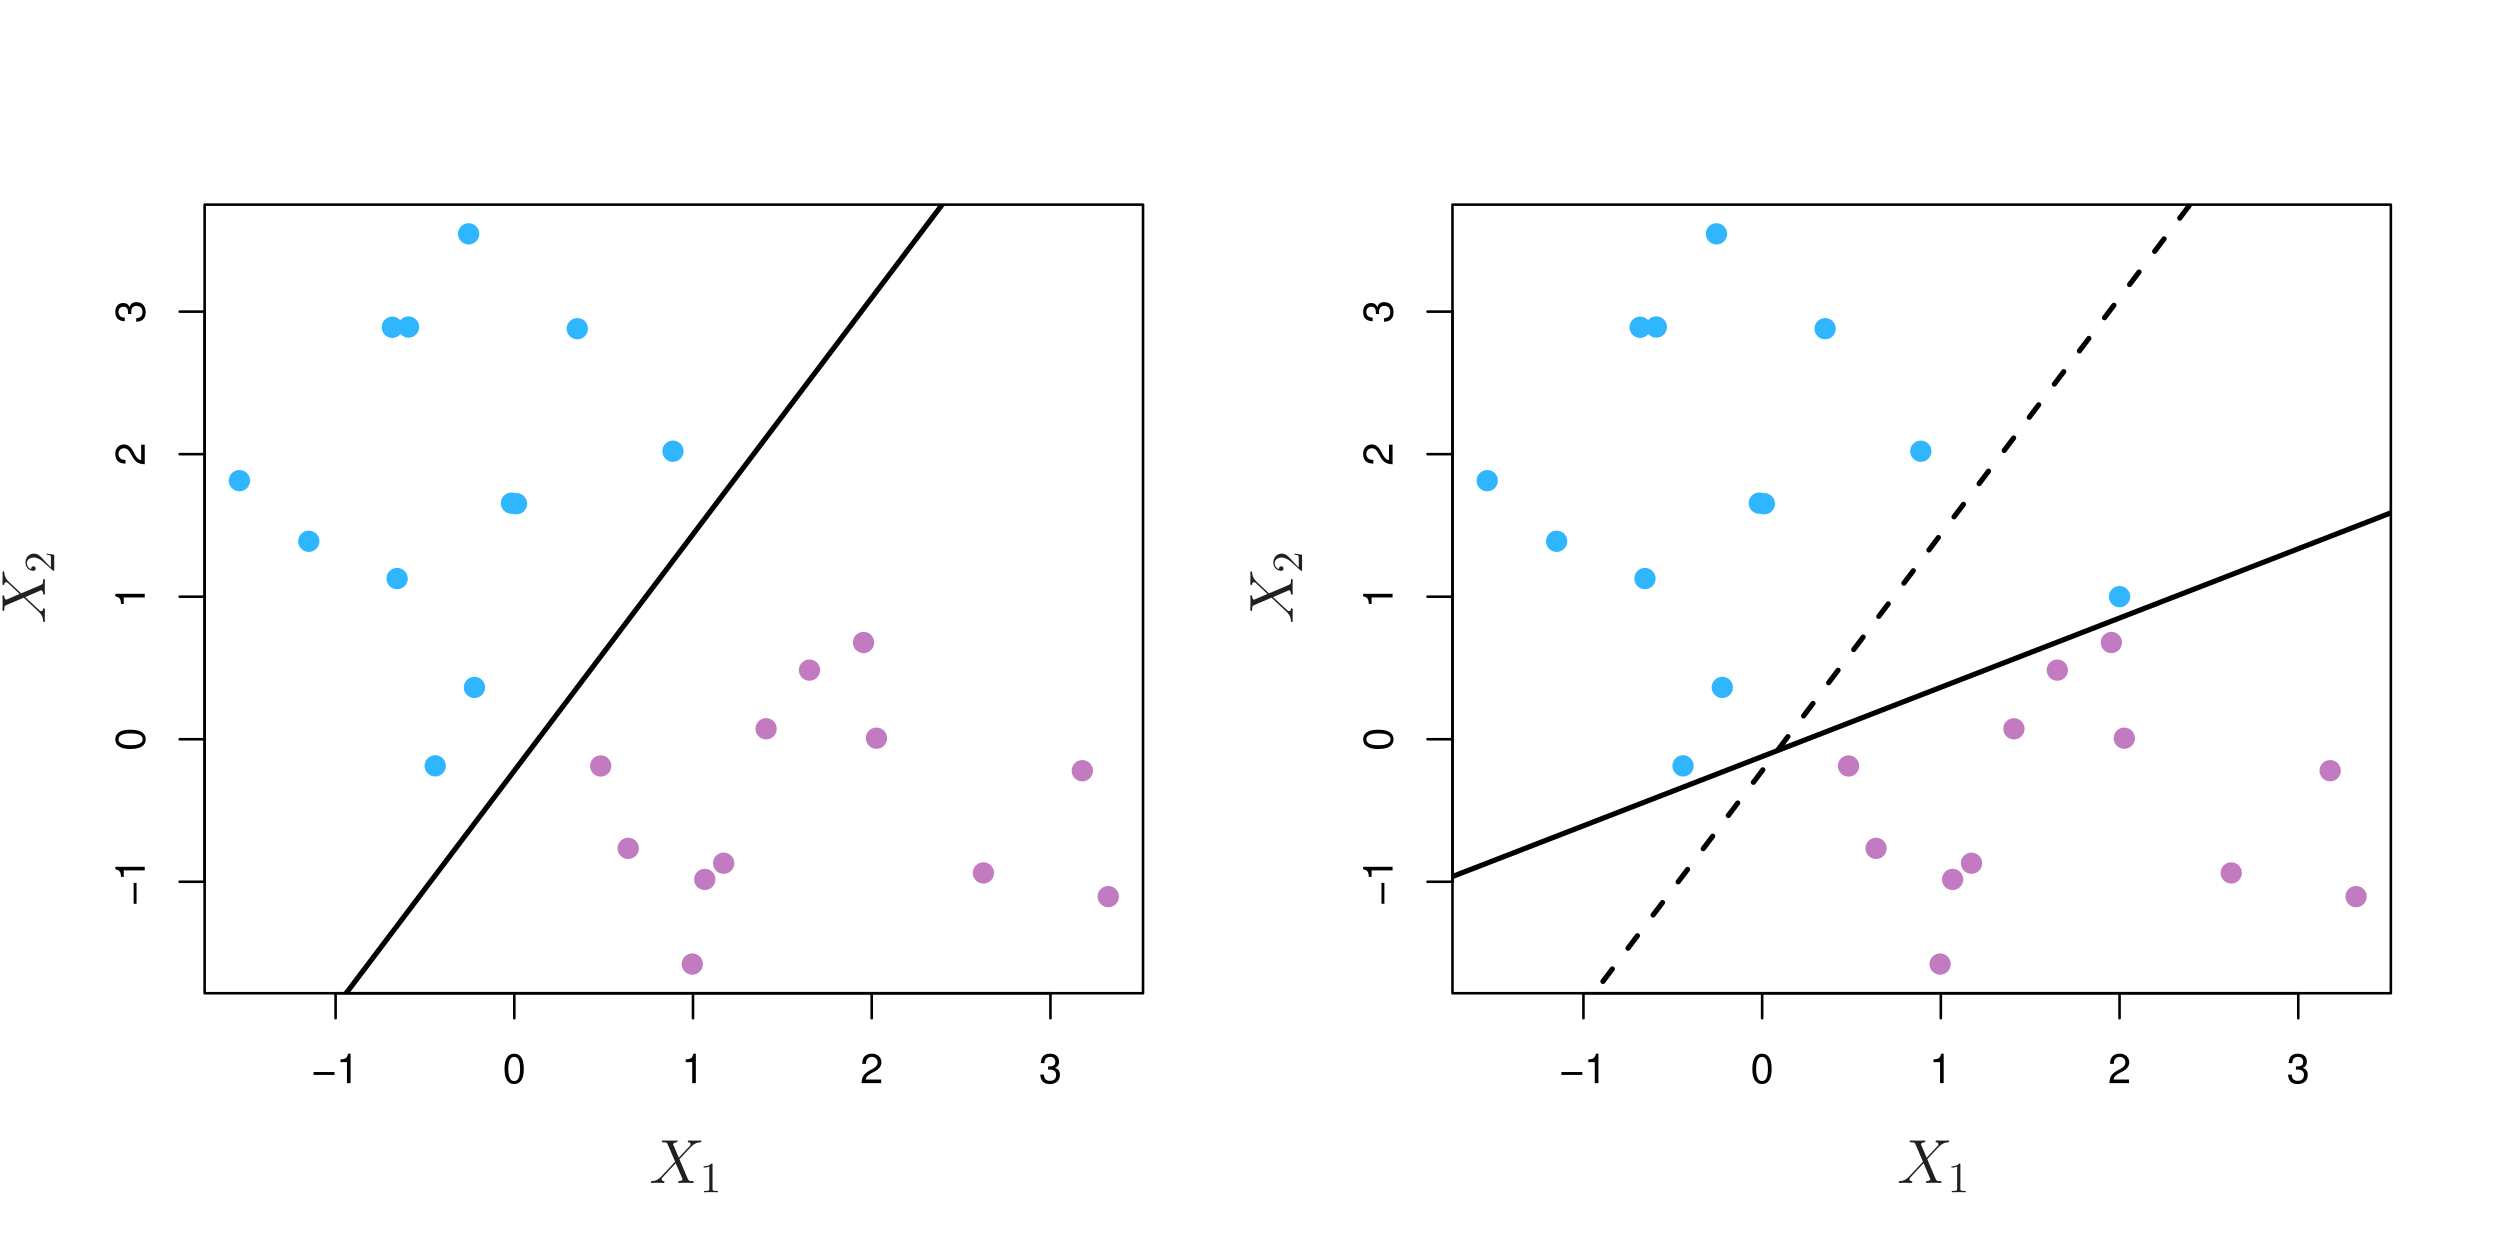 <?xml version="1.0" encoding="UTF-8"?>
<svg xmlns="http://www.w3.org/2000/svg" xmlns:xlink="http://www.w3.org/1999/xlink" width="577pt" height="289pt" viewBox="0 0 577 289" version="1.1">
<defs>
<g>
<symbol overflow="visible" id="glyph0-0">
<path style="stroke:none;" d=""/>
</symbol>
<symbol overflow="visible" id="glyph0-1">
<path style="stroke:none;" d="M 5.219 -2.562 L 0.391 -2.562 L 0.391 -1.891 L 5.219 -1.891 Z M 5.219 -2.562 "/>
</symbol>
<symbol overflow="visible" id="glyph0-2">
<path style="stroke:none;" d="M 2.484 -4.844 L 2.484 0 L 3.328 0 L 3.328 -6.797 L 2.766 -6.797 C 2.469 -5.75 2.281 -5.609 0.984 -5.453 L 0.984 -4.844 Z M 2.484 -4.844 "/>
</symbol>
<symbol overflow="visible" id="glyph0-3">
<path style="stroke:none;" d="M 2.641 -6.797 C 2 -6.797 1.422 -6.531 1.078 -6.047 C 0.641 -5.453 0.406 -4.547 0.406 -3.297 C 0.406 -1 1.188 0.219 2.641 0.219 C 4.078 0.219 4.859 -1 4.859 -3.234 C 4.859 -4.562 4.656 -5.438 4.203 -6.047 C 3.844 -6.531 3.281 -6.797 2.641 -6.797 Z M 2.641 -6.047 C 3.547 -6.047 4 -5.125 4 -3.312 C 4 -1.375 3.562 -0.484 2.625 -0.484 C 1.734 -0.484 1.281 -1.422 1.281 -3.281 C 1.281 -5.141 1.734 -6.047 2.641 -6.047 Z M 2.641 -6.047 "/>
</symbol>
<symbol overflow="visible" id="glyph0-4">
<path style="stroke:none;" d="M 4.859 -0.828 L 1.281 -0.828 C 1.359 -1.391 1.672 -1.75 2.5 -2.234 L 3.469 -2.75 C 4.406 -3.266 4.906 -3.969 4.906 -4.812 C 4.906 -5.375 4.672 -5.906 4.266 -6.266 C 3.859 -6.625 3.375 -6.797 2.719 -6.797 C 1.859 -6.797 1.219 -6.5 0.844 -5.922 C 0.609 -5.562 0.5 -5.125 0.484 -4.438 L 1.328 -4.438 C 1.359 -4.906 1.406 -5.188 1.531 -5.406 C 1.75 -5.812 2.188 -6.062 2.703 -6.062 C 3.469 -6.062 4.031 -5.516 4.031 -4.781 C 4.031 -4.25 3.719 -3.797 3.125 -3.438 L 2.234 -2.938 C 0.812 -2.141 0.406 -1.5 0.328 0 L 4.859 0 Z M 4.859 -0.828 "/>
</symbol>
<symbol overflow="visible" id="glyph0-5">
<path style="stroke:none;" d="M 2.125 -3.125 L 2.578 -3.125 C 3.516 -3.125 3.984 -2.703 3.984 -1.891 C 3.984 -1.031 3.469 -0.531 2.578 -0.531 C 1.656 -0.531 1.203 -0.984 1.156 -1.969 L 0.312 -1.969 C 0.344 -1.422 0.438 -1.078 0.609 -0.766 C 0.953 -0.109 1.625 0.219 2.547 0.219 C 3.953 0.219 4.859 -0.609 4.859 -1.906 C 4.859 -2.766 4.516 -3.25 3.703 -3.516 C 4.344 -3.766 4.656 -4.25 4.656 -4.938 C 4.656 -6.109 3.875 -6.797 2.578 -6.797 C 1.203 -6.797 0.484 -6.047 0.453 -4.609 L 1.297 -4.609 C 1.312 -5.016 1.344 -5.25 1.453 -5.453 C 1.641 -5.828 2.062 -6.062 2.594 -6.062 C 3.344 -6.062 3.797 -5.625 3.797 -4.906 C 3.797 -4.422 3.609 -4.141 3.25 -3.984 C 3.016 -3.891 2.719 -3.844 2.125 -3.844 Z M 2.125 -3.125 "/>
</symbol>
<symbol overflow="visible" id="glyph1-0">
<path style="stroke:none;" d=""/>
</symbol>
<symbol overflow="visible" id="glyph1-1">
<path style="stroke:none;" d="M -2.562 -5.219 L -2.562 -0.391 L -1.891 -0.391 L -1.891 -5.219 Z M -2.562 -5.219 "/>
</symbol>
<symbol overflow="visible" id="glyph1-2">
<path style="stroke:none;" d="M -4.844 -2.484 L 0 -2.484 L 0 -3.328 L -6.797 -3.328 L -6.797 -2.766 C -5.75 -2.469 -5.609 -2.281 -5.453 -0.984 L -4.844 -0.984 Z M -4.844 -2.484 "/>
</symbol>
<symbol overflow="visible" id="glyph1-3">
<path style="stroke:none;" d="M -6.797 -2.641 C -6.797 -2 -6.531 -1.422 -6.047 -1.078 C -5.453 -0.641 -4.547 -0.406 -3.297 -0.406 C -1 -0.406 0.219 -1.188 0.219 -2.641 C 0.219 -4.078 -1 -4.859 -3.234 -4.859 C -4.562 -4.859 -5.438 -4.656 -6.047 -4.203 C -6.531 -3.844 -6.797 -3.281 -6.797 -2.641 Z M -6.047 -2.641 C -6.047 -3.547 -5.125 -4 -3.312 -4 C -1.375 -4 -0.484 -3.562 -0.484 -2.625 C -0.484 -1.734 -1.422 -1.281 -3.281 -1.281 C -5.141 -1.281 -6.047 -1.734 -6.047 -2.641 Z M -6.047 -2.641 "/>
</symbol>
<symbol overflow="visible" id="glyph1-4">
<path style="stroke:none;" d="M -0.828 -4.859 L -0.828 -1.281 C -1.391 -1.359 -1.75 -1.672 -2.234 -2.5 L -2.75 -3.469 C -3.266 -4.406 -3.969 -4.906 -4.812 -4.906 C -5.375 -4.906 -5.906 -4.672 -6.266 -4.266 C -6.625 -3.859 -6.797 -3.375 -6.797 -2.719 C -6.797 -1.859 -6.5 -1.219 -5.922 -0.844 C -5.562 -0.609 -5.125 -0.5 -4.438 -0.484 L -4.438 -1.328 C -4.906 -1.359 -5.188 -1.406 -5.406 -1.531 C -5.812 -1.75 -6.062 -2.188 -6.062 -2.703 C -6.062 -3.469 -5.516 -4.031 -4.781 -4.031 C -4.25 -4.031 -3.797 -3.719 -3.438 -3.125 L -2.938 -2.234 C -2.141 -0.812 -1.5 -0.406 0 -0.328 L 0 -4.859 Z M -0.828 -4.859 "/>
</symbol>
<symbol overflow="visible" id="glyph1-5">
<path style="stroke:none;" d="M -3.125 -2.125 L -3.125 -2.578 C -3.125 -3.516 -2.703 -3.984 -1.891 -3.984 C -1.031 -3.984 -0.531 -3.469 -0.531 -2.578 C -0.531 -1.656 -0.984 -1.203 -1.969 -1.156 L -1.969 -0.312 C -1.422 -0.344 -1.078 -0.438 -0.766 -0.609 C -0.109 -0.953 0.219 -1.625 0.219 -2.547 C 0.219 -3.953 -0.609 -4.859 -1.906 -4.859 C -2.766 -4.859 -3.25 -4.516 -3.516 -3.703 C -3.766 -4.344 -4.25 -4.656 -4.938 -4.656 C -6.109 -4.656 -6.797 -3.875 -6.797 -2.578 C -6.797 -1.203 -6.047 -0.484 -4.609 -0.453 L -4.609 -1.297 C -5.016 -1.312 -5.25 -1.344 -5.453 -1.453 C -5.828 -1.641 -6.062 -2.062 -6.062 -2.594 C -6.062 -3.344 -5.625 -3.797 -4.906 -3.797 C -4.422 -3.797 -4.141 -3.609 -3.984 -3.25 C -3.891 -3.016 -3.844 -2.719 -3.844 -2.125 Z M -3.125 -2.125 "/>
</symbol>
<symbol overflow="visible" id="glyph2-0">
<path style="stroke:none;" d=""/>
</symbol>
<symbol overflow="visible" id="glyph2-1">
<path style="stroke:none;" d="M 6.812 -5.828 L 5.469 -8.969 C 5.656 -9.312 6.078 -9.359 6.25 -9.375 C 6.344 -9.375 6.5 -9.391 6.5 -9.641 C 6.5 -9.797 6.375 -9.797 6.281 -9.797 C 6.031 -9.797 5.75 -9.766 5.516 -9.766 L 4.672 -9.766 C 3.797 -9.766 3.172 -9.797 3.156 -9.797 C 3.047 -9.797 2.891 -9.797 2.891 -9.531 C 2.891 -9.375 3.031 -9.375 3.219 -9.375 C 4.047 -9.375 4.109 -9.234 4.25 -8.891 L 5.953 -4.906 L 2.844 -1.578 C 2.328 -1.016 1.703 -0.469 0.641 -0.422 C 0.469 -0.406 0.359 -0.406 0.359 -0.141 C 0.359 -0.094 0.375 0 0.531 0 C 0.734 0 0.953 -0.031 1.141 -0.031 L 1.828 -0.031 C 2.281 -0.031 2.781 0 3.234 0 C 3.328 0 3.5 0 3.5 -0.266 C 3.5 -0.406 3.406 -0.422 3.312 -0.422 C 3.031 -0.438 2.844 -0.609 2.844 -0.828 C 2.844 -1.078 3.016 -1.25 3.422 -1.672 L 4.703 -3.062 C 5.016 -3.406 5.781 -4.234 6.094 -4.547 L 7.609 -1.016 C 7.609 -0.984 7.672 -0.844 7.672 -0.828 C 7.672 -0.703 7.359 -0.438 6.906 -0.422 C 6.812 -0.422 6.656 -0.406 6.656 -0.141 C 6.656 0 6.797 0 6.875 0 C 7.109 0 7.406 -0.031 7.641 -0.031 L 9.219 -0.031 C 9.484 -0.031 9.75 0 10 0 C 10.094 0 10.25 0 10.25 -0.266 C 10.25 -0.422 10.109 -0.422 9.984 -0.422 C 9.125 -0.438 9.094 -0.5 8.844 -1.031 L 6.953 -5.484 L 8.781 -7.438 C 8.922 -7.578 9.25 -7.938 9.375 -8.078 C 10 -8.719 10.578 -9.312 11.734 -9.375 C 11.875 -9.391 12.016 -9.391 12.016 -9.641 C 12.016 -9.797 11.891 -9.797 11.828 -9.797 C 11.625 -9.797 11.422 -9.766 11.219 -9.766 L 10.562 -9.766 C 10.094 -9.766 9.594 -9.797 9.156 -9.797 C 9.047 -9.797 8.875 -9.797 8.875 -9.531 C 8.875 -9.391 8.984 -9.375 9.062 -9.375 C 9.297 -9.359 9.531 -9.234 9.531 -8.969 L 9.531 -8.938 C 9.516 -8.828 9.484 -8.688 9.328 -8.516 Z M 6.812 -5.828 "/>
</symbol>
<symbol overflow="visible" id="glyph3-0">
<path style="stroke:none;" d=""/>
</symbol>
<symbol overflow="visible" id="glyph3-1">
<path style="stroke:none;" d="M 2.938 -6.375 C 2.938 -6.625 2.938 -6.641 2.703 -6.641 C 2.078 -6 1.203 -6 0.891 -6 L 0.891 -5.688 C 1.094 -5.688 1.672 -5.688 2.188 -5.953 L 2.188 -0.781 C 2.188 -0.422 2.156 -0.312 1.266 -0.312 L 0.953 -0.312 L 0.953 0 C 1.297 -0.031 2.156 -0.031 2.562 -0.031 C 2.953 -0.031 3.828 -0.031 4.172 0 L 4.172 -0.312 L 3.859 -0.312 C 2.953 -0.312 2.938 -0.422 2.938 -0.781 Z M 2.938 -6.375 "/>
</symbol>
<symbol overflow="visible" id="glyph4-0">
<path style="stroke:none;" d=""/>
</symbol>
<symbol overflow="visible" id="glyph4-1">
<path style="stroke:none;" d="M -5.828 -6.812 L -8.969 -5.469 C -9.312 -5.656 -9.359 -6.078 -9.375 -6.25 C -9.375 -6.344 -9.391 -6.5 -9.641 -6.5 C -9.797 -6.5 -9.797 -6.375 -9.797 -6.281 C -9.797 -6.031 -9.766 -5.75 -9.766 -5.516 L -9.766 -4.672 C -9.766 -3.797 -9.797 -3.172 -9.797 -3.156 C -9.797 -3.047 -9.797 -2.891 -9.531 -2.891 C -9.375 -2.891 -9.375 -3.031 -9.375 -3.219 C -9.375 -4.047 -9.234 -4.109 -8.891 -4.25 L -4.906 -5.953 L -1.578 -2.844 C -1.016 -2.328 -0.469 -1.703 -0.422 -0.641 C -0.406 -0.469 -0.406 -0.359 -0.141 -0.359 C -0.094 -0.359 0 -0.375 0 -0.531 C 0 -0.734 -0.031 -0.953 -0.031 -1.141 L -0.031 -1.828 C -0.031 -2.281 0 -2.781 0 -3.234 C 0 -3.328 0 -3.5 -0.266 -3.5 C -0.406 -3.5 -0.422 -3.406 -0.422 -3.312 C -0.438 -3.031 -0.609 -2.844 -0.828 -2.844 C -1.078 -2.844 -1.25 -3.016 -1.672 -3.422 L -3.062 -4.703 C -3.406 -5.016 -4.234 -5.781 -4.547 -6.094 L -1.016 -7.609 C -0.984 -7.609 -0.844 -7.672 -0.828 -7.672 C -0.703 -7.672 -0.438 -7.359 -0.422 -6.906 C -0.422 -6.812 -0.406 -6.656 -0.141 -6.656 C 0 -6.656 0 -6.797 0 -6.875 C 0 -7.109 -0.031 -7.406 -0.031 -7.641 L -0.031 -9.219 C -0.031 -9.484 0 -9.75 0 -10 C 0 -10.094 0 -10.25 -0.266 -10.25 C -0.422 -10.25 -0.422 -10.109 -0.422 -9.984 C -0.438 -9.125 -0.5 -9.094 -1.031 -8.844 L -5.484 -6.953 L -7.438 -8.781 C -7.578 -8.922 -7.938 -9.25 -8.078 -9.375 C -8.719 -10 -9.312 -10.578 -9.375 -11.734 C -9.391 -11.875 -9.391 -12.016 -9.641 -12.016 C -9.797 -12.016 -9.797 -11.891 -9.797 -11.828 C -9.797 -11.625 -9.766 -11.422 -9.766 -11.219 L -9.766 -10.562 C -9.766 -10.094 -9.797 -9.594 -9.797 -9.156 C -9.797 -9.047 -9.797 -8.875 -9.531 -8.875 C -9.391 -8.875 -9.375 -8.984 -9.375 -9.062 C -9.359 -9.297 -9.234 -9.531 -8.969 -9.531 L -8.938 -9.531 C -8.828 -9.516 -8.688 -9.484 -8.516 -9.328 Z M -5.828 -6.812 "/>
</symbol>
<symbol overflow="visible" id="glyph5-0">
<path style="stroke:none;" d=""/>
</symbol>
<symbol overflow="visible" id="glyph5-1">
<path style="stroke:none;" d="M -0.766 -1.266 L -1.797 -2.328 C -3.172 -3.875 -3.703 -4.469 -4.703 -4.469 C -5.844 -4.469 -6.641 -3.578 -6.641 -2.359 C -6.641 -1.234 -5.719 -0.5 -4.828 -0.5 C -4.281 -0.5 -4.281 -1 -4.281 -1.031 C -4.281 -1.203 -4.391 -1.547 -4.812 -1.547 C -5.062 -1.547 -5.328 -1.359 -5.328 -1.016 C -5.328 -0.938 -5.328 -0.922 -5.312 -0.891 C -5.969 -1.109 -6.328 -1.656 -6.328 -2.234 C -6.328 -3.141 -5.516 -3.562 -4.703 -3.562 C -3.906 -3.562 -3.125 -3.078 -2.5 -2.516 L -0.375 -0.609 C -0.266 -0.5 -0.234 -0.5 0 -0.5 L 0 -4.203 L -1.734 -4.469 L -1.734 -4.234 C -1.438 -4.172 -1 -4.109 -0.844 -4 C -0.766 -3.938 -0.766 -3.281 -0.766 -3.062 Z M -0.766 -1.266 "/>
</symbol>
</g>
<clipPath id="clip1">
  <path d="M 47.23 47.23 L 254 47.23 L 254 229.246 L 47.23 229.246 Z M 47.23 47.23 "/>
</clipPath>
<clipPath id="clip2">
  <path d="M 335.23 47.23 L 542 47.23 L 542 229.246 L 335.23 229.246 Z M 335.23 47.23 "/>
</clipPath>
<clipPath id="clip3">
  <path d="M 335.23 117 L 551.809 117 L 551.809 203 L 335.23 203 Z M 335.23 117 "/>
</clipPath>
</defs>
<g id="surface1">
<path style="fill:none;stroke-width:6;stroke-linecap:round;stroke-linejoin:round;stroke:rgb(0%,0%,0%);stroke-opacity:1;stroke-miterlimit:10;" d="M 774.57 597.539 L 2424.414 597.539 " transform="matrix(0.1,0,0,-0.1,0,289)"/>
<path style="fill:none;stroke-width:6;stroke-linecap:round;stroke-linejoin:round;stroke:rgb(0%,0%,0%);stroke-opacity:1;stroke-miterlimit:10;" d="M 774.57 597.539 L 774.57 539.922 " transform="matrix(0.1,0,0,-0.1,0,289)"/>
<path style="fill:none;stroke-width:6;stroke-linecap:round;stroke-linejoin:round;stroke:rgb(0%,0%,0%);stroke-opacity:1;stroke-miterlimit:10;" d="M 1187.031 597.539 L 1187.031 539.922 " transform="matrix(0.1,0,0,-0.1,0,289)"/>
<path style="fill:none;stroke-width:6;stroke-linecap:round;stroke-linejoin:round;stroke:rgb(0%,0%,0%);stroke-opacity:1;stroke-miterlimit:10;" d="M 1599.453 597.539 L 1599.453 539.922 " transform="matrix(0.1,0,0,-0.1,0,289)"/>
<path style="fill:none;stroke-width:6;stroke-linecap:round;stroke-linejoin:round;stroke:rgb(0%,0%,0%);stroke-opacity:1;stroke-miterlimit:10;" d="M 2011.914 597.539 L 2011.914 539.922 " transform="matrix(0.1,0,0,-0.1,0,289)"/>
<path style="fill:none;stroke-width:6;stroke-linecap:round;stroke-linejoin:round;stroke:rgb(0%,0%,0%);stroke-opacity:1;stroke-miterlimit:10;" d="M 2424.414 597.539 L 2424.414 539.922 " transform="matrix(0.1,0,0,-0.1,0,289)"/>
<g style="fill:rgb(0%,0%,0%);fill-opacity:1;">
  <use xlink:href="#glyph0-1" x="71.984" y="249.984"/>
  <use xlink:href="#glyph0-2" x="77.59" y="249.984"/>
</g>
<g style="fill:rgb(0%,0%,0%);fill-opacity:1;">
  <use xlink:href="#glyph0-3" x="116.035" y="249.984"/>
</g>
<g style="fill:rgb(0%,0%,0%);fill-opacity:1;">
  <use xlink:href="#glyph0-2" x="157.275" y="249.984"/>
</g>
<g style="fill:rgb(0%,0%,0%);fill-opacity:1;">
  <use xlink:href="#glyph0-4" x="198.523" y="249.984"/>
</g>
<g style="fill:rgb(0%,0%,0%);fill-opacity:1;">
  <use xlink:href="#glyph0-5" x="239.771" y="249.984"/>
</g>
<path style="fill:none;stroke-width:6;stroke-linecap:round;stroke-linejoin:round;stroke:rgb(0%,0%,0%);stroke-opacity:1;stroke-miterlimit:10;" d="M 472.305 854.883 L 472.305 2170.781 " transform="matrix(0.1,0,0,-0.1,0,289)"/>
<path style="fill:none;stroke-width:6;stroke-linecap:round;stroke-linejoin:round;stroke:rgb(0%,0%,0%);stroke-opacity:1;stroke-miterlimit:10;" d="M 472.305 854.883 L 414.727 854.883 " transform="matrix(0.1,0,0,-0.1,0,289)"/>
<path style="fill:none;stroke-width:6;stroke-linecap:round;stroke-linejoin:round;stroke:rgb(0%,0%,0%);stroke-opacity:1;stroke-miterlimit:10;" d="M 472.305 1183.906 L 414.727 1183.906 " transform="matrix(0.1,0,0,-0.1,0,289)"/>
<path style="fill:none;stroke-width:6;stroke-linecap:round;stroke-linejoin:round;stroke:rgb(0%,0%,0%);stroke-opacity:1;stroke-miterlimit:10;" d="M 472.305 1512.891 L 414.727 1512.891 " transform="matrix(0.1,0,0,-0.1,0,289)"/>
<path style="fill:none;stroke-width:6;stroke-linecap:round;stroke-linejoin:round;stroke:rgb(0%,0%,0%);stroke-opacity:1;stroke-miterlimit:10;" d="M 472.305 1841.836 L 414.727 1841.836 " transform="matrix(0.1,0,0,-0.1,0,289)"/>
<path style="fill:none;stroke-width:6;stroke-linecap:round;stroke-linejoin:round;stroke:rgb(0%,0%,0%);stroke-opacity:1;stroke-miterlimit:10;" d="M 472.305 2170.781 L 414.727 2170.781 " transform="matrix(0.1,0,0,-0.1,0,289)"/>
<g style="fill:rgb(0%,0%,0%);fill-opacity:1;">
  <use xlink:href="#glyph1-1" x="33.408" y="208.984"/>
  <use xlink:href="#glyph1-2" x="33.408" y="203.378"/>
</g>
<g style="fill:rgb(0%,0%,0%);fill-opacity:1;">
  <use xlink:href="#glyph1-3" x="33.408" y="173.277"/>
</g>
<g style="fill:rgb(0%,0%,0%);fill-opacity:1;">
  <use xlink:href="#glyph1-2" x="33.408" y="140.381"/>
</g>
<g style="fill:rgb(0%,0%,0%);fill-opacity:1;">
  <use xlink:href="#glyph1-4" x="33.408" y="107.485"/>
</g>
<g style="fill:rgb(0%,0%,0%);fill-opacity:1;">
  <use xlink:href="#glyph1-5" x="33.408" y="74.589"/>
</g>
<path style="fill:none;stroke-width:6;stroke-linecap:round;stroke-linejoin:round;stroke:rgb(0%,0%,0%);stroke-opacity:1;stroke-miterlimit:10;" d="M 472.305 597.539 L 2638.086 597.539 L 2638.086 2417.695 L 472.305 2417.695 L 472.305 597.539 " transform="matrix(0.1,0,0,-0.1,0,289)"/>
<g clip-path="url(#clip1)" clip-rule="nonzero">
<path style="fill:none;stroke-width:12;stroke-linecap:round;stroke-linejoin:round;stroke:rgb(0%,0%,0%);stroke-opacity:1;stroke-miterlimit:10;" d="M 472.305 165.43 L 2531.367 2890 " transform="matrix(0.1,0,0,-0.1,0,289)"/>
</g>
<path style="fill-rule:nonzero;fill:rgb(76.079%,47.842%,75.294%);fill-opacity:1;stroke-width:6;stroke-linecap:round;stroke-linejoin:round;stroke:rgb(76.079%,47.842%,75.294%);stroke-opacity:1;stroke-miterlimit:10;" d="M 1789.766 1207.93 C 1789.766 1219.844 1780.078 1229.531 1768.164 1229.531 C 1756.211 1229.531 1746.562 1219.844 1746.562 1207.93 C 1746.562 1196.016 1756.211 1186.328 1768.164 1186.328 C 1780.078 1186.328 1789.766 1196.016 1789.766 1207.93 " transform="matrix(0.1,0,0,-0.1,0,289)"/>
<path style="fill-rule:nonzero;fill:rgb(76.079%,47.842%,75.294%);fill-opacity:1;stroke-width:6;stroke-linecap:round;stroke-linejoin:round;stroke:rgb(76.079%,47.842%,75.294%);stroke-opacity:1;stroke-miterlimit:10;" d="M 2044.492 1186.25 C 2044.492 1198.164 2034.805 1207.852 2022.891 1207.852 C 2010.938 1207.852 2001.289 1198.164 2001.289 1186.25 C 2001.289 1174.297 2010.938 1164.648 2022.891 1164.648 C 2034.805 1164.648 2044.492 1174.297 2044.492 1186.25 " transform="matrix(0.1,0,0,-0.1,0,289)"/>
<path style="fill-rule:nonzero;fill:rgb(76.079%,47.842%,75.294%);fill-opacity:1;stroke-width:6;stroke-linecap:round;stroke-linejoin:round;stroke:rgb(76.079%,47.842%,75.294%);stroke-opacity:1;stroke-miterlimit:10;" d="M 1408.008 1122.148 C 1408.008 1134.102 1398.32 1143.75 1386.406 1143.75 C 1374.453 1143.75 1364.805 1134.102 1364.805 1122.148 C 1364.805 1110.234 1374.453 1100.547 1386.406 1100.547 C 1398.32 1100.547 1408.008 1110.234 1408.008 1122.148 " transform="matrix(0.1,0,0,-0.1,0,289)"/>
<path style="fill-rule:nonzero;fill:rgb(76.079%,47.842%,75.294%);fill-opacity:1;stroke-width:6;stroke-linecap:round;stroke-linejoin:round;stroke:rgb(76.079%,47.842%,75.294%);stroke-opacity:1;stroke-miterlimit:10;" d="M 1471.523 931.992 C 1471.523 943.945 1461.836 953.594 1449.922 953.594 C 1438.008 953.594 1428.32 943.945 1428.32 931.992 C 1428.32 920.078 1438.008 910.391 1449.922 910.391 C 1461.836 910.391 1471.523 920.078 1471.523 931.992 " transform="matrix(0.1,0,0,-0.1,0,289)"/>
<path style="fill-rule:nonzero;fill:rgb(76.079%,47.842%,75.294%);fill-opacity:1;stroke-width:6;stroke-linecap:round;stroke-linejoin:round;stroke:rgb(76.079%,47.842%,75.294%);stroke-opacity:1;stroke-miterlimit:10;" d="M 2519.609 1111.211 C 2519.609 1123.125 2509.922 1132.812 2498.008 1132.812 C 2486.055 1132.812 2476.406 1123.125 2476.406 1111.211 C 2476.406 1099.258 2486.055 1089.609 2498.008 1089.609 C 2509.922 1089.609 2519.609 1099.258 2519.609 1111.211 " transform="matrix(0.1,0,0,-0.1,0,289)"/>
<path style="fill-rule:nonzero;fill:rgb(76.079%,47.842%,75.294%);fill-opacity:1;stroke-width:6;stroke-linecap:round;stroke-linejoin:round;stroke:rgb(76.079%,47.842%,75.294%);stroke-opacity:1;stroke-miterlimit:10;" d="M 1648.242 860.312 C 1648.242 872.227 1638.555 881.914 1626.641 881.914 C 1614.727 881.914 1605.039 872.227 1605.039 860.312 C 1605.039 848.398 1614.727 838.711 1626.641 838.711 C 1638.555 838.711 1648.242 848.398 1648.242 860.312 " transform="matrix(0.1,0,0,-0.1,0,289)"/>
<path style="fill-rule:nonzero;fill:rgb(76.079%,47.842%,75.294%);fill-opacity:1;stroke-width:6;stroke-linecap:round;stroke-linejoin:round;stroke:rgb(76.079%,47.842%,75.294%);stroke-opacity:1;stroke-miterlimit:10;" d="M 2579.453 820.625 C 2579.453 832.578 2569.766 842.227 2557.852 842.227 C 2545.898 842.227 2536.25 832.578 2536.25 820.625 C 2536.25 808.711 2545.898 799.023 2557.852 799.023 C 2569.766 799.023 2579.453 808.711 2579.453 820.625 " transform="matrix(0.1,0,0,-0.1,0,289)"/>
<path style="fill-rule:nonzero;fill:rgb(76.079%,47.842%,75.294%);fill-opacity:1;stroke-width:6;stroke-linecap:round;stroke-linejoin:round;stroke:rgb(76.079%,47.842%,75.294%);stroke-opacity:1;stroke-miterlimit:10;" d="M 2291.289 875.273 C 2291.289 887.188 2281.602 896.875 2269.688 896.875 C 2257.734 896.875 2248.086 887.188 2248.086 875.273 C 2248.086 863.359 2257.734 853.672 2269.688 853.672 C 2281.602 853.672 2291.289 863.359 2291.289 875.273 " transform="matrix(0.1,0,0,-0.1,0,289)"/>
<path style="fill-rule:nonzero;fill:rgb(76.079%,47.842%,75.294%);fill-opacity:1;stroke-width:6;stroke-linecap:round;stroke-linejoin:round;stroke:rgb(76.079%,47.842%,75.294%);stroke-opacity:1;stroke-miterlimit:10;" d="M 2014.648 1407.109 C 2014.648 1419.062 2004.961 1428.711 1993.047 1428.711 C 1981.094 1428.711 1971.445 1419.062 1971.445 1407.109 C 1971.445 1395.195 1981.094 1385.508 1993.047 1385.508 C 2004.961 1385.508 2014.648 1395.195 2014.648 1407.109 " transform="matrix(0.1,0,0,-0.1,0,289)"/>
<path style="fill-rule:nonzero;fill:rgb(76.079%,47.842%,75.294%);fill-opacity:1;stroke-width:6;stroke-linecap:round;stroke-linejoin:round;stroke:rgb(76.079%,47.842%,75.294%);stroke-opacity:1;stroke-miterlimit:10;" d="M 1619.375 664.961 C 1619.375 676.875 1609.688 686.562 1597.773 686.562 C 1585.859 686.562 1576.172 676.875 1576.172 664.961 C 1576.172 653.047 1585.859 643.359 1597.773 643.359 C 1609.688 643.359 1619.375 653.047 1619.375 664.961 " transform="matrix(0.1,0,0,-0.1,0,289)"/>
<path style="fill-rule:nonzero;fill:rgb(76.079%,47.842%,75.294%);fill-opacity:1;stroke-width:6;stroke-linecap:round;stroke-linejoin:round;stroke:rgb(76.079%,47.842%,75.294%);stroke-opacity:1;stroke-miterlimit:10;" d="M 1691.836 897.695 C 1691.836 909.609 1682.148 919.297 1670.234 919.297 C 1658.32 919.297 1648.633 909.609 1648.633 897.695 C 1648.633 885.742 1658.32 876.094 1670.234 876.094 C 1682.148 876.094 1691.836 885.742 1691.836 897.695 " transform="matrix(0.1,0,0,-0.1,0,289)"/>
<path style="fill-rule:nonzero;fill:rgb(76.079%,47.842%,75.294%);fill-opacity:1;stroke-width:6;stroke-linecap:round;stroke-linejoin:round;stroke:rgb(76.079%,47.842%,75.294%);stroke-opacity:1;stroke-miterlimit:10;" d="M 1889.844 1343.359 C 1889.844 1355.273 1880.156 1364.961 1868.242 1364.961 C 1856.328 1364.961 1846.641 1355.273 1846.641 1343.359 C 1846.641 1331.445 1856.328 1321.758 1868.242 1321.758 C 1880.156 1321.758 1889.844 1331.445 1889.844 1343.359 " transform="matrix(0.1,0,0,-0.1,0,289)"/>
<path style="fill-rule:nonzero;fill:rgb(18.823%,70.981%,100%);fill-opacity:1;stroke-width:6;stroke-linecap:round;stroke-linejoin:round;stroke:rgb(18.823%,70.981%,100%);stroke-opacity:1;stroke-miterlimit:10;" d="M 574.141 1780.625 C 574.141 1792.578 564.492 1802.227 552.578 1802.227 C 540.625 1802.227 530.977 1792.578 530.977 1780.625 C 530.977 1768.711 540.625 1759.023 552.578 1759.023 C 564.492 1759.023 574.141 1768.711 574.141 1780.625 " transform="matrix(0.1,0,0,-0.1,0,289)"/>
<path style="fill-rule:nonzero;fill:rgb(18.823%,70.981%,100%);fill-opacity:1;stroke-width:6;stroke-linecap:round;stroke-linejoin:round;stroke:rgb(18.823%,70.981%,100%);stroke-opacity:1;stroke-miterlimit:10;" d="M 1103.203 2350.234 C 1103.203 2362.148 1093.516 2371.836 1081.602 2371.836 C 1069.688 2371.836 1060 2362.148 1060 2350.234 C 1060 2338.32 1069.688 2328.633 1081.602 2328.633 C 1093.516 2328.633 1103.203 2338.32 1103.203 2350.234 " transform="matrix(0.1,0,0,-0.1,0,289)"/>
<path style="fill-rule:nonzero;fill:rgb(18.823%,70.981%,100%);fill-opacity:1;stroke-width:6;stroke-linecap:round;stroke-linejoin:round;stroke:rgb(18.823%,70.981%,100%);stroke-opacity:1;stroke-miterlimit:10;" d="M 734.336 1640.703 C 734.336 1652.656 724.648 1662.305 712.734 1662.305 C 700.781 1662.305 691.133 1652.656 691.133 1640.703 C 691.133 1628.789 700.781 1619.102 712.734 1619.102 C 724.648 1619.102 734.336 1628.789 734.336 1640.703 " transform="matrix(0.1,0,0,-0.1,0,289)"/>
<path style="fill-rule:nonzero;fill:rgb(18.823%,70.981%,100%);fill-opacity:1;stroke-width:6;stroke-linecap:round;stroke-linejoin:round;stroke:rgb(18.823%,70.981%,100%);stroke-opacity:1;stroke-miterlimit:10;" d="M 1213.672 1727.422 C 1213.672 1739.375 1204.023 1749.023 1192.07 1749.023 C 1180.156 1749.023 1170.469 1739.375 1170.469 1727.422 C 1170.469 1715.508 1180.156 1705.859 1192.07 1705.859 C 1204.023 1705.859 1213.672 1715.508 1213.672 1727.422 " transform="matrix(0.1,0,0,-0.1,0,289)"/>
<path style="fill-rule:nonzero;fill:rgb(18.823%,70.981%,100%);fill-opacity:1;stroke-width:6;stroke-linecap:round;stroke-linejoin:round;stroke:rgb(18.823%,70.981%,100%);stroke-opacity:1;stroke-miterlimit:10;" d="M 1116.641 1303.438 C 1116.641 1315.352 1106.953 1325.039 1095.039 1325.039 C 1083.125 1325.039 1073.438 1315.352 1073.438 1303.438 C 1073.438 1291.523 1083.125 1281.836 1095.039 1281.836 C 1106.953 1281.836 1116.641 1291.523 1116.641 1303.438 " transform="matrix(0.1,0,0,-0.1,0,289)"/>
<path style="fill-rule:nonzero;fill:rgb(18.823%,70.981%,100%);fill-opacity:1;stroke-width:6;stroke-linecap:round;stroke-linejoin:round;stroke:rgb(18.823%,70.981%,100%);stroke-opacity:1;stroke-miterlimit:10;" d="M 1574.805 1848.555 C 1574.805 1860.469 1565.117 1870.156 1553.203 1870.156 C 1541.289 1870.156 1531.602 1860.469 1531.602 1848.555 C 1531.602 1836.641 1541.289 1826.953 1553.203 1826.953 C 1565.117 1826.953 1574.805 1836.641 1574.805 1848.555 " transform="matrix(0.1,0,0,-0.1,0,289)"/>
<path style="fill-rule:nonzero;fill:rgb(18.823%,70.981%,100%);fill-opacity:1;stroke-width:6;stroke-linecap:round;stroke-linejoin:round;stroke:rgb(18.823%,70.981%,100%);stroke-opacity:1;stroke-miterlimit:10;" d="M 964.414 2135.195 C 964.414 2147.109 954.727 2156.797 942.812 2156.797 C 930.859 2156.797 921.211 2147.109 921.211 2135.195 C 921.211 2123.281 930.859 2113.594 942.812 2113.594 C 954.727 2113.594 964.414 2123.281 964.414 2135.195 " transform="matrix(0.1,0,0,-0.1,0,289)"/>
<path style="fill-rule:nonzero;fill:rgb(18.823%,70.981%,100%);fill-opacity:1;stroke-width:6;stroke-linecap:round;stroke-linejoin:round;stroke:rgb(18.823%,70.981%,100%);stroke-opacity:1;stroke-miterlimit:10;" d="M 938.164 1554.727 C 938.164 1566.641 928.477 1576.328 916.562 1576.328 C 904.648 1576.328 894.961 1566.641 894.961 1554.727 C 894.961 1542.773 904.648 1533.125 916.562 1533.125 C 928.477 1533.125 938.164 1542.773 938.164 1554.727 " transform="matrix(0.1,0,0,-0.1,0,289)"/>
<path style="fill-rule:nonzero;fill:rgb(18.823%,70.981%,100%);fill-opacity:1;stroke-width:6;stroke-linecap:round;stroke-linejoin:round;stroke:rgb(18.823%,70.981%,100%);stroke-opacity:1;stroke-miterlimit:10;" d="M 927.109 2134.648 C 927.109 2146.562 917.461 2156.25 905.508 2156.25 C 893.594 2156.25 883.906 2146.562 883.906 2134.648 C 883.906 2122.695 893.594 2113.047 905.508 2113.047 C 917.461 2113.047 927.109 2122.695 927.109 2134.648 " transform="matrix(0.1,0,0,-0.1,0,289)"/>
<path style="fill-rule:nonzero;fill:rgb(18.823%,70.981%,100%);fill-opacity:1;stroke-width:6;stroke-linecap:round;stroke-linejoin:round;stroke:rgb(18.823%,70.981%,100%);stroke-opacity:1;stroke-miterlimit:10;" d="M 1202.07 1728.711 C 1202.07 1740.625 1192.422 1750.312 1180.469 1750.312 C 1168.555 1750.312 1158.867 1740.625 1158.867 1728.711 C 1158.867 1716.797 1168.555 1707.109 1180.469 1707.109 C 1192.422 1707.109 1202.07 1716.797 1202.07 1728.711 " transform="matrix(0.1,0,0,-0.1,0,289)"/>
<path style="fill-rule:nonzero;fill:rgb(18.823%,70.981%,100%);fill-opacity:1;stroke-width:6;stroke-linecap:round;stroke-linejoin:round;stroke:rgb(18.823%,70.981%,100%);stroke-opacity:1;stroke-miterlimit:10;" d="M 1026.094 1122.383 C 1026.094 1134.336 1016.406 1143.984 1004.492 1143.984 C 992.539 1143.984 982.891 1134.336 982.891 1122.383 C 982.891 1110.469 992.539 1100.781 1004.492 1100.781 C 1016.406 1100.781 1026.094 1110.469 1026.094 1122.383 " transform="matrix(0.1,0,0,-0.1,0,289)"/>
<path style="fill-rule:nonzero;fill:rgb(18.823%,70.981%,100%);fill-opacity:1;stroke-width:6;stroke-linecap:round;stroke-linejoin:round;stroke:rgb(18.823%,70.981%,100%);stroke-opacity:1;stroke-miterlimit:10;" d="M 1353.984 2131.367 C 1353.984 2143.281 1344.336 2152.969 1332.383 2152.969 C 1320.469 2152.969 1310.781 2143.281 1310.781 2131.367 C 1310.781 2119.414 1320.469 2109.766 1332.383 2109.766 C 1344.336 2109.766 1353.984 2119.414 1353.984 2131.367 " transform="matrix(0.1,0,0,-0.1,0,289)"/>
<path style="fill:none;stroke-width:6;stroke-linecap:round;stroke-linejoin:round;stroke:rgb(0%,0%,0%);stroke-opacity:1;stroke-miterlimit:10;" d="M 3654.57 597.539 L 5304.414 597.539 " transform="matrix(0.1,0,0,-0.1,0,289)"/>
<path style="fill:none;stroke-width:6;stroke-linecap:round;stroke-linejoin:round;stroke:rgb(0%,0%,0%);stroke-opacity:1;stroke-miterlimit:10;" d="M 3654.57 597.539 L 3654.57 539.922 " transform="matrix(0.1,0,0,-0.1,0,289)"/>
<path style="fill:none;stroke-width:6;stroke-linecap:round;stroke-linejoin:round;stroke:rgb(0%,0%,0%);stroke-opacity:1;stroke-miterlimit:10;" d="M 4067.031 597.539 L 4067.031 539.922 " transform="matrix(0.1,0,0,-0.1,0,289)"/>
<path style="fill:none;stroke-width:6;stroke-linecap:round;stroke-linejoin:round;stroke:rgb(0%,0%,0%);stroke-opacity:1;stroke-miterlimit:10;" d="M 4479.453 597.539 L 4479.453 539.922 " transform="matrix(0.1,0,0,-0.1,0,289)"/>
<path style="fill:none;stroke-width:6;stroke-linecap:round;stroke-linejoin:round;stroke:rgb(0%,0%,0%);stroke-opacity:1;stroke-miterlimit:10;" d="M 4891.914 597.539 L 4891.914 539.922 " transform="matrix(0.1,0,0,-0.1,0,289)"/>
<path style="fill:none;stroke-width:6;stroke-linecap:round;stroke-linejoin:round;stroke:rgb(0%,0%,0%);stroke-opacity:1;stroke-miterlimit:10;" d="M 5304.414 597.539 L 5304.414 539.922 " transform="matrix(0.1,0,0,-0.1,0,289)"/>
<g style="fill:rgb(0%,0%,0%);fill-opacity:1;">
  <use xlink:href="#glyph0-1" x="359.984" y="249.984"/>
  <use xlink:href="#glyph0-2" x="365.59" y="249.984"/>
</g>
<g style="fill:rgb(0%,0%,0%);fill-opacity:1;">
  <use xlink:href="#glyph0-3" x="404.035" y="249.984"/>
</g>
<g style="fill:rgb(0%,0%,0%);fill-opacity:1;">
  <use xlink:href="#glyph0-2" x="445.275" y="249.984"/>
</g>
<g style="fill:rgb(0%,0%,0%);fill-opacity:1;">
  <use xlink:href="#glyph0-4" x="486.523" y="249.984"/>
</g>
<g style="fill:rgb(0%,0%,0%);fill-opacity:1;">
  <use xlink:href="#glyph0-5" x="527.771" y="249.984"/>
</g>
<path style="fill:none;stroke-width:6;stroke-linecap:round;stroke-linejoin:round;stroke:rgb(0%,0%,0%);stroke-opacity:1;stroke-miterlimit:10;" d="M 3352.305 854.883 L 3352.305 2170.781 " transform="matrix(0.1,0,0,-0.1,0,289)"/>
<path style="fill:none;stroke-width:6;stroke-linecap:round;stroke-linejoin:round;stroke:rgb(0%,0%,0%);stroke-opacity:1;stroke-miterlimit:10;" d="M 3352.305 854.883 L 3294.727 854.883 " transform="matrix(0.1,0,0,-0.1,0,289)"/>
<path style="fill:none;stroke-width:6;stroke-linecap:round;stroke-linejoin:round;stroke:rgb(0%,0%,0%);stroke-opacity:1;stroke-miterlimit:10;" d="M 3352.305 1183.906 L 3294.727 1183.906 " transform="matrix(0.1,0,0,-0.1,0,289)"/>
<path style="fill:none;stroke-width:6;stroke-linecap:round;stroke-linejoin:round;stroke:rgb(0%,0%,0%);stroke-opacity:1;stroke-miterlimit:10;" d="M 3352.305 1512.891 L 3294.727 1512.891 " transform="matrix(0.1,0,0,-0.1,0,289)"/>
<path style="fill:none;stroke-width:6;stroke-linecap:round;stroke-linejoin:round;stroke:rgb(0%,0%,0%);stroke-opacity:1;stroke-miterlimit:10;" d="M 3352.305 1841.836 L 3294.727 1841.836 " transform="matrix(0.1,0,0,-0.1,0,289)"/>
<path style="fill:none;stroke-width:6;stroke-linecap:round;stroke-linejoin:round;stroke:rgb(0%,0%,0%);stroke-opacity:1;stroke-miterlimit:10;" d="M 3352.305 2170.781 L 3294.727 2170.781 " transform="matrix(0.1,0,0,-0.1,0,289)"/>
<g style="fill:rgb(0%,0%,0%);fill-opacity:1;">
  <use xlink:href="#glyph1-1" x="321.408" y="208.984"/>
  <use xlink:href="#glyph1-2" x="321.408" y="203.378"/>
</g>
<g style="fill:rgb(0%,0%,0%);fill-opacity:1;">
  <use xlink:href="#glyph1-3" x="321.408" y="173.277"/>
</g>
<g style="fill:rgb(0%,0%,0%);fill-opacity:1;">
  <use xlink:href="#glyph1-2" x="321.408" y="140.381"/>
</g>
<g style="fill:rgb(0%,0%,0%);fill-opacity:1;">
  <use xlink:href="#glyph1-4" x="321.408" y="107.485"/>
</g>
<g style="fill:rgb(0%,0%,0%);fill-opacity:1;">
  <use xlink:href="#glyph1-5" x="321.408" y="74.589"/>
</g>
<path style="fill:none;stroke-width:6;stroke-linecap:round;stroke-linejoin:round;stroke:rgb(0%,0%,0%);stroke-opacity:1;stroke-miterlimit:10;" d="M 3352.305 597.539 L 5518.086 597.539 L 5518.086 2417.695 L 3352.305 2417.695 L 3352.305 597.539 " transform="matrix(0.1,0,0,-0.1,0,289)"/>
<g clip-path="url(#clip2)" clip-rule="nonzero">
<path style="fill:none;stroke-width:12;stroke-linecap:round;stroke-linejoin:round;stroke:rgb(0%,0%,0%);stroke-opacity:1;stroke-dasharray:36,60;stroke-miterlimit:10;" d="M 3352.305 165.43 L 5411.367 2890 " transform="matrix(0.1,0,0,-0.1,0,289)"/>
</g>
<g clip-path="url(#clip3)" clip-rule="nonzero">
<path style="fill:none;stroke-width:12;stroke-linecap:round;stroke-linejoin:round;stroke:rgb(0%,0%,0%);stroke-opacity:1;stroke-miterlimit:10;" d="M 3352.305 867.031 L 5518.086 1706.328 " transform="matrix(0.1,0,0,-0.1,0,289)"/>
</g>
<path style="fill-rule:nonzero;fill:rgb(76.079%,47.842%,75.294%);fill-opacity:1;stroke-width:6;stroke-linecap:round;stroke-linejoin:round;stroke:rgb(76.079%,47.842%,75.294%);stroke-opacity:1;stroke-miterlimit:10;" d="M 4669.766 1207.93 C 4669.766 1219.844 4660.078 1229.531 4648.164 1229.531 C 4636.211 1229.531 4626.562 1219.844 4626.562 1207.93 C 4626.562 1196.016 4636.211 1186.328 4648.164 1186.328 C 4660.078 1186.328 4669.766 1196.016 4669.766 1207.93 " transform="matrix(0.1,0,0,-0.1,0,289)"/>
<path style="fill-rule:nonzero;fill:rgb(76.079%,47.842%,75.294%);fill-opacity:1;stroke-width:6;stroke-linecap:round;stroke-linejoin:round;stroke:rgb(76.079%,47.842%,75.294%);stroke-opacity:1;stroke-miterlimit:10;" d="M 4924.492 1186.25 C 4924.492 1198.164 4914.805 1207.852 4902.891 1207.852 C 4890.938 1207.852 4881.289 1198.164 4881.289 1186.25 C 4881.289 1174.297 4890.938 1164.648 4902.891 1164.648 C 4914.805 1164.648 4924.492 1174.297 4924.492 1186.25 " transform="matrix(0.1,0,0,-0.1,0,289)"/>
<path style="fill-rule:nonzero;fill:rgb(76.079%,47.842%,75.294%);fill-opacity:1;stroke-width:6;stroke-linecap:round;stroke-linejoin:round;stroke:rgb(76.079%,47.842%,75.294%);stroke-opacity:1;stroke-miterlimit:10;" d="M 4288.008 1122.148 C 4288.008 1134.102 4278.32 1143.75 4266.406 1143.75 C 4254.453 1143.75 4244.805 1134.102 4244.805 1122.148 C 4244.805 1110.234 4254.453 1100.547 4266.406 1100.547 C 4278.32 1100.547 4288.008 1110.234 4288.008 1122.148 " transform="matrix(0.1,0,0,-0.1,0,289)"/>
<path style="fill-rule:nonzero;fill:rgb(76.079%,47.842%,75.294%);fill-opacity:1;stroke-width:6;stroke-linecap:round;stroke-linejoin:round;stroke:rgb(76.079%,47.842%,75.294%);stroke-opacity:1;stroke-miterlimit:10;" d="M 4351.523 931.992 C 4351.523 943.945 4341.836 953.594 4329.922 953.594 C 4318.008 953.594 4308.32 943.945 4308.32 931.992 C 4308.32 920.078 4318.008 910.391 4329.922 910.391 C 4341.836 910.391 4351.523 920.078 4351.523 931.992 " transform="matrix(0.1,0,0,-0.1,0,289)"/>
<path style="fill-rule:nonzero;fill:rgb(76.079%,47.842%,75.294%);fill-opacity:1;stroke-width:6;stroke-linecap:round;stroke-linejoin:round;stroke:rgb(76.079%,47.842%,75.294%);stroke-opacity:1;stroke-miterlimit:10;" d="M 5399.609 1111.211 C 5399.609 1123.125 5389.922 1132.812 5378.008 1132.812 C 5366.055 1132.812 5356.406 1123.125 5356.406 1111.211 C 5356.406 1099.258 5366.055 1089.609 5378.008 1089.609 C 5389.922 1089.609 5399.609 1099.258 5399.609 1111.211 " transform="matrix(0.1,0,0,-0.1,0,289)"/>
<path style="fill-rule:nonzero;fill:rgb(76.079%,47.842%,75.294%);fill-opacity:1;stroke-width:6;stroke-linecap:round;stroke-linejoin:round;stroke:rgb(76.079%,47.842%,75.294%);stroke-opacity:1;stroke-miterlimit:10;" d="M 4528.242 860.312 C 4528.242 872.227 4518.555 881.914 4506.641 881.914 C 4494.727 881.914 4485.039 872.227 4485.039 860.312 C 4485.039 848.398 4494.727 838.711 4506.641 838.711 C 4518.555 838.711 4528.242 848.398 4528.242 860.312 " transform="matrix(0.1,0,0,-0.1,0,289)"/>
<path style="fill-rule:nonzero;fill:rgb(76.079%,47.842%,75.294%);fill-opacity:1;stroke-width:6;stroke-linecap:round;stroke-linejoin:round;stroke:rgb(76.079%,47.842%,75.294%);stroke-opacity:1;stroke-miterlimit:10;" d="M 5459.453 820.625 C 5459.453 832.578 5449.766 842.227 5437.852 842.227 C 5425.898 842.227 5416.25 832.578 5416.25 820.625 C 5416.25 808.711 5425.898 799.023 5437.852 799.023 C 5449.766 799.023 5459.453 808.711 5459.453 820.625 " transform="matrix(0.1,0,0,-0.1,0,289)"/>
<path style="fill-rule:nonzero;fill:rgb(76.079%,47.842%,75.294%);fill-opacity:1;stroke-width:6;stroke-linecap:round;stroke-linejoin:round;stroke:rgb(76.079%,47.842%,75.294%);stroke-opacity:1;stroke-miterlimit:10;" d="M 5171.289 875.273 C 5171.289 887.188 5161.602 896.875 5149.688 896.875 C 5137.734 896.875 5128.086 887.188 5128.086 875.273 C 5128.086 863.359 5137.734 853.672 5149.688 853.672 C 5161.602 853.672 5171.289 863.359 5171.289 875.273 " transform="matrix(0.1,0,0,-0.1,0,289)"/>
<path style="fill-rule:nonzero;fill:rgb(76.079%,47.842%,75.294%);fill-opacity:1;stroke-width:6;stroke-linecap:round;stroke-linejoin:round;stroke:rgb(76.079%,47.842%,75.294%);stroke-opacity:1;stroke-miterlimit:10;" d="M 4894.648 1407.109 C 4894.648 1419.062 4884.961 1428.711 4873.047 1428.711 C 4861.094 1428.711 4851.445 1419.062 4851.445 1407.109 C 4851.445 1395.195 4861.094 1385.508 4873.047 1385.508 C 4884.961 1385.508 4894.648 1395.195 4894.648 1407.109 " transform="matrix(0.1,0,0,-0.1,0,289)"/>
<path style="fill-rule:nonzero;fill:rgb(76.079%,47.842%,75.294%);fill-opacity:1;stroke-width:6;stroke-linecap:round;stroke-linejoin:round;stroke:rgb(76.079%,47.842%,75.294%);stroke-opacity:1;stroke-miterlimit:10;" d="M 4499.375 664.961 C 4499.375 676.875 4489.688 686.562 4477.773 686.562 C 4465.859 686.562 4456.172 676.875 4456.172 664.961 C 4456.172 653.047 4465.859 643.359 4477.773 643.359 C 4489.688 643.359 4499.375 653.047 4499.375 664.961 " transform="matrix(0.1,0,0,-0.1,0,289)"/>
<path style="fill-rule:nonzero;fill:rgb(76.079%,47.842%,75.294%);fill-opacity:1;stroke-width:6;stroke-linecap:round;stroke-linejoin:round;stroke:rgb(76.079%,47.842%,75.294%);stroke-opacity:1;stroke-miterlimit:10;" d="M 4571.836 897.695 C 4571.836 909.609 4562.188 919.297 4550.234 919.297 C 4538.32 919.297 4528.633 909.609 4528.633 897.695 C 4528.633 885.742 4538.32 876.094 4550.234 876.094 C 4562.188 876.094 4571.836 885.742 4571.836 897.695 " transform="matrix(0.1,0,0,-0.1,0,289)"/>
<path style="fill-rule:nonzero;fill:rgb(76.079%,47.842%,75.294%);fill-opacity:1;stroke-width:6;stroke-linecap:round;stroke-linejoin:round;stroke:rgb(76.079%,47.842%,75.294%);stroke-opacity:1;stroke-miterlimit:10;" d="M 4769.844 1343.359 C 4769.844 1355.273 4760.156 1364.961 4748.242 1364.961 C 4736.328 1364.961 4726.641 1355.273 4726.641 1343.359 C 4726.641 1331.445 4736.328 1321.758 4748.242 1321.758 C 4760.156 1321.758 4769.844 1331.445 4769.844 1343.359 " transform="matrix(0.1,0,0,-0.1,0,289)"/>
<path style="fill-rule:nonzero;fill:rgb(18.823%,70.981%,100%);fill-opacity:1;stroke-width:6;stroke-linecap:round;stroke-linejoin:round;stroke:rgb(18.823%,70.981%,100%);stroke-opacity:1;stroke-miterlimit:10;" d="M 3454.141 1780.625 C 3454.141 1792.578 3444.492 1802.227 3432.578 1802.227 C 3420.625 1802.227 3410.977 1792.578 3410.977 1780.625 C 3410.977 1768.711 3420.625 1759.023 3432.578 1759.023 C 3444.492 1759.023 3454.141 1768.711 3454.141 1780.625 " transform="matrix(0.1,0,0,-0.1,0,289)"/>
<path style="fill-rule:nonzero;fill:rgb(18.823%,70.981%,100%);fill-opacity:1;stroke-width:6;stroke-linecap:round;stroke-linejoin:round;stroke:rgb(18.823%,70.981%,100%);stroke-opacity:1;stroke-miterlimit:10;" d="M 3983.203 2350.234 C 3983.203 2362.148 3973.516 2371.836 3961.602 2371.836 C 3949.688 2371.836 3940 2362.148 3940 2350.234 C 3940 2338.32 3949.688 2328.633 3961.602 2328.633 C 3973.516 2328.633 3983.203 2338.32 3983.203 2350.234 " transform="matrix(0.1,0,0,-0.1,0,289)"/>
<path style="fill-rule:nonzero;fill:rgb(18.823%,70.981%,100%);fill-opacity:1;stroke-width:6;stroke-linecap:round;stroke-linejoin:round;stroke:rgb(18.823%,70.981%,100%);stroke-opacity:1;stroke-miterlimit:10;" d="M 3614.336 1640.703 C 3614.336 1652.656 3604.648 1662.305 3592.734 1662.305 C 3580.781 1662.305 3571.133 1652.656 3571.133 1640.703 C 3571.133 1628.789 3580.781 1619.102 3592.734 1619.102 C 3604.648 1619.102 3614.336 1628.789 3614.336 1640.703 " transform="matrix(0.1,0,0,-0.1,0,289)"/>
<path style="fill-rule:nonzero;fill:rgb(18.823%,70.981%,100%);fill-opacity:1;stroke-width:6;stroke-linecap:round;stroke-linejoin:round;stroke:rgb(18.823%,70.981%,100%);stroke-opacity:1;stroke-miterlimit:10;" d="M 4093.672 1727.422 C 4093.672 1739.375 4084.023 1749.023 4072.07 1749.023 C 4060.156 1749.023 4050.469 1739.375 4050.469 1727.422 C 4050.469 1715.508 4060.156 1705.859 4072.07 1705.859 C 4084.023 1705.859 4093.672 1715.508 4093.672 1727.422 " transform="matrix(0.1,0,0,-0.1,0,289)"/>
<path style="fill-rule:nonzero;fill:rgb(18.823%,70.981%,100%);fill-opacity:1;stroke-width:6;stroke-linecap:round;stroke-linejoin:round;stroke:rgb(18.823%,70.981%,100%);stroke-opacity:1;stroke-miterlimit:10;" d="M 3996.641 1303.438 C 3996.641 1315.352 3986.953 1325.039 3975.039 1325.039 C 3963.125 1325.039 3953.438 1315.352 3953.438 1303.438 C 3953.438 1291.523 3963.125 1281.836 3975.039 1281.836 C 3986.953 1281.836 3996.641 1291.523 3996.641 1303.438 " transform="matrix(0.1,0,0,-0.1,0,289)"/>
<path style="fill-rule:nonzero;fill:rgb(18.823%,70.981%,100%);fill-opacity:1;stroke-width:6;stroke-linecap:round;stroke-linejoin:round;stroke:rgb(18.823%,70.981%,100%);stroke-opacity:1;stroke-miterlimit:10;" d="M 4454.805 1848.555 C 4454.805 1860.469 4445.117 1870.156 4433.203 1870.156 C 4421.289 1870.156 4411.602 1860.469 4411.602 1848.555 C 4411.602 1836.641 4421.289 1826.953 4433.203 1826.953 C 4445.117 1826.953 4454.805 1836.641 4454.805 1848.555 " transform="matrix(0.1,0,0,-0.1,0,289)"/>
<path style="fill-rule:nonzero;fill:rgb(18.823%,70.981%,100%);fill-opacity:1;stroke-width:6;stroke-linecap:round;stroke-linejoin:round;stroke:rgb(18.823%,70.981%,100%);stroke-opacity:1;stroke-miterlimit:10;" d="M 3844.414 2135.195 C 3844.414 2147.109 3834.727 2156.797 3822.812 2156.797 C 3810.898 2156.797 3801.211 2147.109 3801.211 2135.195 C 3801.211 2123.281 3810.898 2113.594 3822.812 2113.594 C 3834.727 2113.594 3844.414 2123.281 3844.414 2135.195 " transform="matrix(0.1,0,0,-0.1,0,289)"/>
<path style="fill-rule:nonzero;fill:rgb(18.823%,70.981%,100%);fill-opacity:1;stroke-width:6;stroke-linecap:round;stroke-linejoin:round;stroke:rgb(18.823%,70.981%,100%);stroke-opacity:1;stroke-miterlimit:10;" d="M 3818.164 1554.727 C 3818.164 1566.641 3808.477 1576.328 3796.562 1576.328 C 3784.648 1576.328 3774.961 1566.641 3774.961 1554.727 C 3774.961 1542.773 3784.648 1533.125 3796.562 1533.125 C 3808.477 1533.125 3818.164 1542.773 3818.164 1554.727 " transform="matrix(0.1,0,0,-0.1,0,289)"/>
<path style="fill-rule:nonzero;fill:rgb(18.823%,70.981%,100%);fill-opacity:1;stroke-width:6;stroke-linecap:round;stroke-linejoin:round;stroke:rgb(18.823%,70.981%,100%);stroke-opacity:1;stroke-miterlimit:10;" d="M 3807.109 2134.648 C 3807.109 2146.562 3797.461 2156.25 3785.508 2156.25 C 3773.594 2156.25 3763.906 2146.562 3763.906 2134.648 C 3763.906 2122.695 3773.594 2113.047 3785.508 2113.047 C 3797.461 2113.047 3807.109 2122.695 3807.109 2134.648 " transform="matrix(0.1,0,0,-0.1,0,289)"/>
<path style="fill-rule:nonzero;fill:rgb(18.823%,70.981%,100%);fill-opacity:1;stroke-width:6;stroke-linecap:round;stroke-linejoin:round;stroke:rgb(18.823%,70.981%,100%);stroke-opacity:1;stroke-miterlimit:10;" d="M 4082.07 1728.711 C 4082.07 1740.625 4072.422 1750.312 4060.469 1750.312 C 4048.555 1750.312 4038.867 1740.625 4038.867 1728.711 C 4038.867 1716.797 4048.555 1707.109 4060.469 1707.109 C 4072.422 1707.109 4082.07 1716.797 4082.07 1728.711 " transform="matrix(0.1,0,0,-0.1,0,289)"/>
<path style="fill-rule:nonzero;fill:rgb(18.823%,70.981%,100%);fill-opacity:1;stroke-width:6;stroke-linecap:round;stroke-linejoin:round;stroke:rgb(18.823%,70.981%,100%);stroke-opacity:1;stroke-miterlimit:10;" d="M 3906.094 1122.383 C 3906.094 1134.336 3896.406 1143.984 3884.492 1143.984 C 3872.539 1143.984 3862.891 1134.336 3862.891 1122.383 C 3862.891 1110.469 3872.539 1100.781 3884.492 1100.781 C 3896.406 1100.781 3906.094 1110.469 3906.094 1122.383 " transform="matrix(0.1,0,0,-0.1,0,289)"/>
<path style="fill-rule:nonzero;fill:rgb(18.823%,70.981%,100%);fill-opacity:1;stroke-width:6;stroke-linecap:round;stroke-linejoin:round;stroke:rgb(18.823%,70.981%,100%);stroke-opacity:1;stroke-miterlimit:10;" d="M 4233.984 2131.367 C 4233.984 2143.281 4224.336 2152.969 4212.383 2152.969 C 4200.469 2152.969 4190.781 2143.281 4190.781 2131.367 C 4190.781 2119.414 4200.469 2109.766 4212.383 2109.766 C 4224.336 2109.766 4233.984 2119.414 4233.984 2131.367 " transform="matrix(0.1,0,0,-0.1,0,289)"/>
<path style="fill-rule:nonzero;fill:rgb(18.823%,70.981%,100%);fill-opacity:1;stroke-width:6;stroke-linecap:round;stroke-linejoin:round;stroke:rgb(18.823%,70.981%,100%);stroke-opacity:1;stroke-miterlimit:10;" d="M 4913.516 1512.891 C 4913.516 1524.805 4903.867 1534.492 4891.914 1534.492 C 4880 1534.492 4870.312 1524.805 4870.312 1512.891 C 4870.312 1500.938 4880 1491.289 4891.914 1491.289 C 4903.867 1491.289 4913.516 1500.938 4913.516 1512.891 " transform="matrix(0.1,0,0,-0.1,0,289)"/>
<g style="fill:rgb(13.73%,12.16%,12.549%);fill-opacity:1;">
  <use xlink:href="#glyph2-1" x="437.861" y="273.024"/>
</g>
<g style="fill:rgb(13.73%,12.16%,12.549%);fill-opacity:1;">
  <use xlink:href="#glyph3-1" x="449.516" y="275.175"/>
</g>
<g style="fill:rgb(13.73%,12.16%,12.549%);fill-opacity:1;">
  <use xlink:href="#glyph2-1" x="149.861" y="273.024"/>
</g>
<g style="fill:rgb(13.73%,12.16%,12.549%);fill-opacity:1;">
  <use xlink:href="#glyph3-1" x="161.516" y="275.175"/>
</g>
<g style="fill:rgb(13.73%,12.16%,12.549%);fill-opacity:1;">
  <use xlink:href="#glyph4-1" x="298.368" y="143.899"/>
</g>
<g style="fill:rgb(13.73%,12.16%,12.549%);fill-opacity:1;">
  <use xlink:href="#glyph5-1" x="300.519" y="132.244"/>
</g>
<g style="fill:rgb(13.73%,12.16%,12.549%);fill-opacity:1;">
  <use xlink:href="#glyph4-1" x="10.368" y="143.899"/>
</g>
<g style="fill:rgb(13.73%,12.16%,12.549%);fill-opacity:1;">
  <use xlink:href="#glyph5-1" x="12.519" y="132.244"/>
</g>
</g>
</svg>
